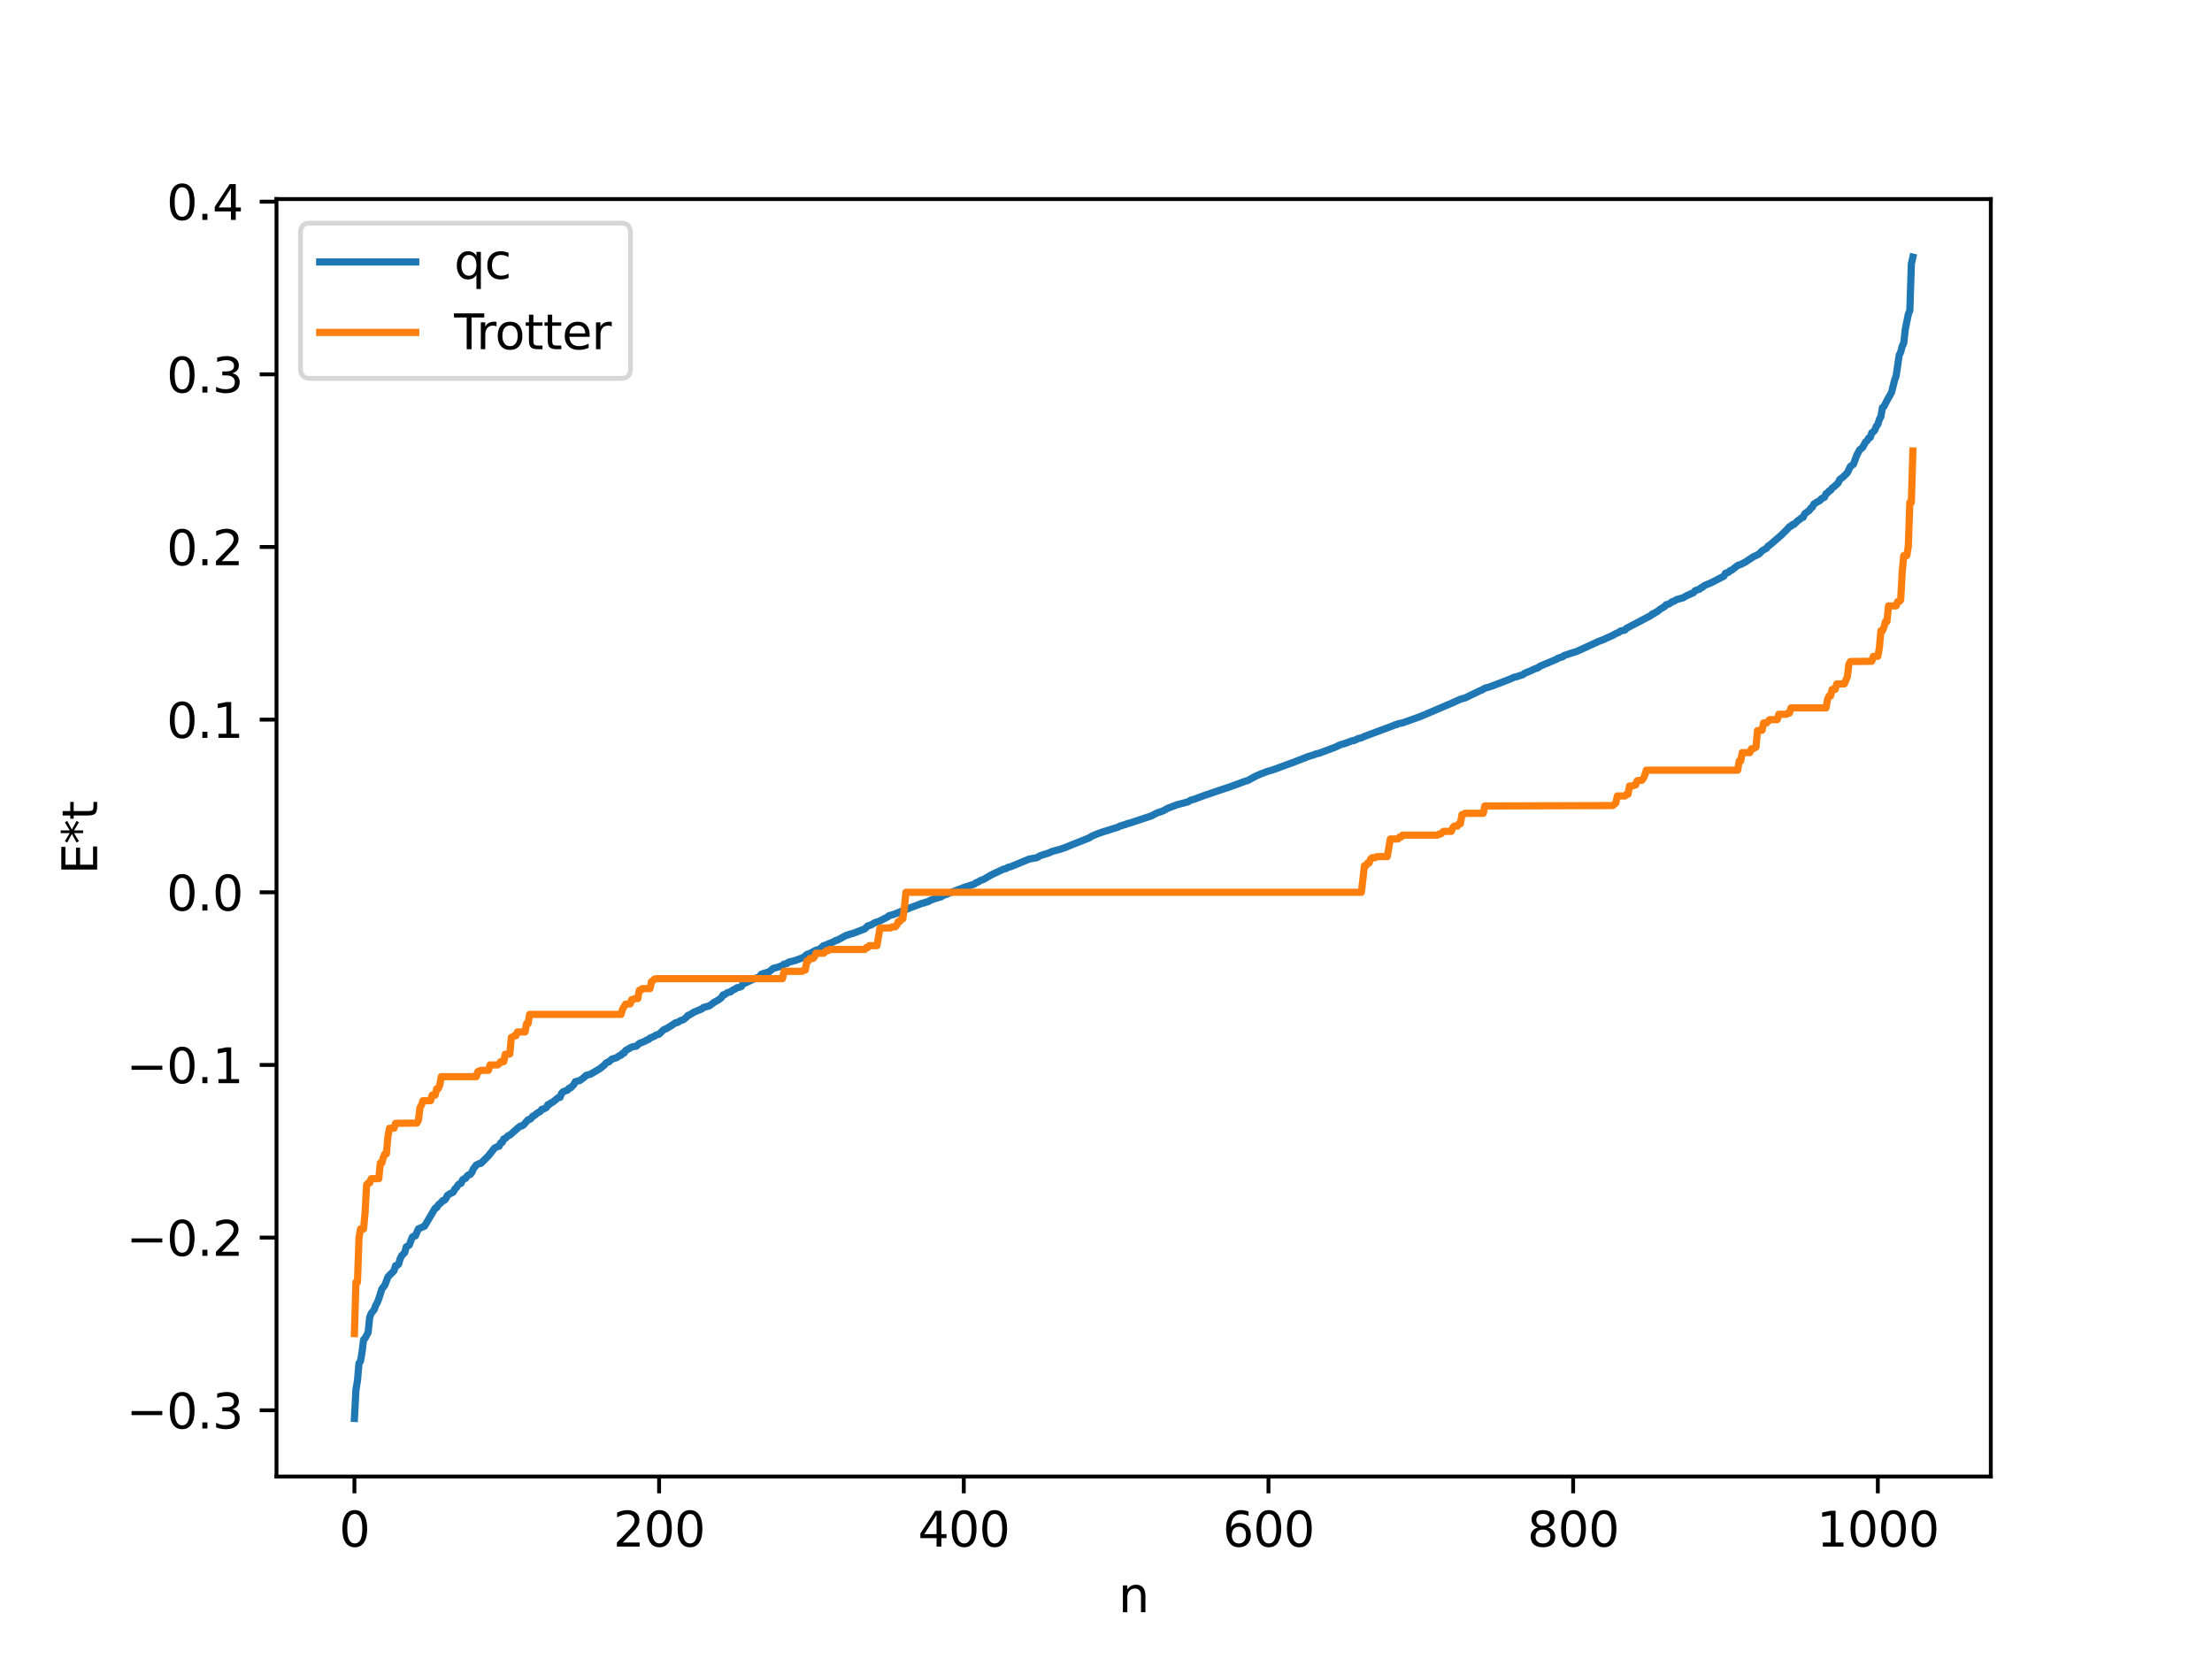 <?xml version="1.0" encoding="utf-8" standalone="no"?>
<!DOCTYPE svg PUBLIC "-//W3C//DTD SVG 1.1//EN"
  "http://www.w3.org/Graphics/SVG/1.1/DTD/svg11.dtd">
<svg xmlns:xlink="http://www.w3.org/1999/xlink" width="460.8pt" height="345.6pt" viewBox="0 0 460.8 345.6" xmlns="http://www.w3.org/2000/svg" version="1.1">
 <defs>
  <style type="text/css">*{stroke-linejoin: round; stroke-linecap: butt}</style>
 </defs>
 <g id="figure_1">
  <g id="patch_1">
   <path d="M 0 345.6 
L 460.8 345.6 
L 460.8 0 
L 0 0 
z
" style="fill: #ffffff"/>
  </g>
  <g id="axes_1">
   <g id="patch_2">
    <path d="M 57.6 307.584 
L 414.72 307.584 
L 414.72 41.472 
L 57.6 41.472 
z
" style="fill: #ffffff"/>
   </g>
   <g id="matplotlib.axis_1">
    <g id="xtick_1">
     <g id="line2d_1">
      <defs>
       <path id="m23eb85cfe8" d="M 0 0 
L 0 3.5 
" style="stroke: #000000; stroke-width: 0.8"/>
      </defs>
      <g>
       <use xlink:href="#m23eb85cfe8" x="73.833" y="307.584" style="stroke: #000000; stroke-width: 0.8"/>
      </g>
     </g>
     <g id="text_1">
      <!-- 0 -->
      <g transform="translate(70.651 322.182) scale(0.1 -0.1)">
       <defs>
        <path id="DejaVuSans-30" d="M 2034 4250 
Q 1547 4250 1301 3770 
Q 1056 3291 1056 2328 
Q 1056 1369 1301 889 
Q 1547 409 2034 409 
Q 2525 409 2770 889 
Q 3016 1369 3016 2328 
Q 3016 3291 2770 3770 
Q 2525 4250 2034 4250 
z
M 2034 4750 
Q 2819 4750 3233 4129 
Q 3647 3509 3647 2328 
Q 3647 1150 3233 529 
Q 2819 -91 2034 -91 
Q 1250 -91 836 529 
Q 422 1150 422 2328 
Q 422 3509 836 4129 
Q 1250 4750 2034 4750 
z
" transform="scale(0.016)"/>
       </defs>
       <use xlink:href="#DejaVuSans-30"/>
      </g>
     </g>
    </g>
    <g id="xtick_2">
     <g id="line2d_2">
      <g>
       <use xlink:href="#m23eb85cfe8" x="137.304" y="307.584" style="stroke: #000000; stroke-width: 0.8"/>
      </g>
     </g>
     <g id="text_2">
      <!-- 200 -->
      <g transform="translate(127.76 322.182) scale(0.1 -0.1)">
       <defs>
        <path id="DejaVuSans-32" d="M 1228 531 
L 3431 531 
L 3431 0 
L 469 0 
L 469 531 
Q 828 903 1448 1529 
Q 2069 2156 2228 2338 
Q 2531 2678 2651 2914 
Q 2772 3150 2772 3378 
Q 2772 3750 2511 3984 
Q 2250 4219 1831 4219 
Q 1534 4219 1204 4116 
Q 875 4013 500 3803 
L 500 4441 
Q 881 4594 1212 4672 
Q 1544 4750 1819 4750 
Q 2544 4750 2975 4387 
Q 3406 4025 3406 3419 
Q 3406 3131 3298 2873 
Q 3191 2616 2906 2266 
Q 2828 2175 2409 1742 
Q 1991 1309 1228 531 
z
" transform="scale(0.016)"/>
       </defs>
       <use xlink:href="#DejaVuSans-32"/>
       <use xlink:href="#DejaVuSans-30" x="63.623"/>
       <use xlink:href="#DejaVuSans-30" x="127.246"/>
      </g>
     </g>
    </g>
    <g id="xtick_3">
     <g id="line2d_3">
      <g>
       <use xlink:href="#m23eb85cfe8" x="200.775" y="307.584" style="stroke: #000000; stroke-width: 0.8"/>
      </g>
     </g>
     <g id="text_3">
      <!-- 400 -->
      <g transform="translate(191.231 322.182) scale(0.1 -0.1)">
       <defs>
        <path id="DejaVuSans-34" d="M 2419 4116 
L 825 1625 
L 2419 1625 
L 2419 4116 
z
M 2253 4666 
L 3047 4666 
L 3047 1625 
L 3713 1625 
L 3713 1100 
L 3047 1100 
L 3047 0 
L 2419 0 
L 2419 1100 
L 313 1100 
L 313 1709 
L 2253 4666 
z
" transform="scale(0.016)"/>
       </defs>
       <use xlink:href="#DejaVuSans-34"/>
       <use xlink:href="#DejaVuSans-30" x="63.623"/>
       <use xlink:href="#DejaVuSans-30" x="127.246"/>
      </g>
     </g>
    </g>
    <g id="xtick_4">
     <g id="line2d_4">
      <g>
       <use xlink:href="#m23eb85cfe8" x="264.246" y="307.584" style="stroke: #000000; stroke-width: 0.8"/>
      </g>
     </g>
     <g id="text_4">
      <!-- 600 -->
      <g transform="translate(254.702 322.182) scale(0.1 -0.1)">
       <defs>
        <path id="DejaVuSans-36" d="M 2113 2584 
Q 1688 2584 1439 2293 
Q 1191 2003 1191 1497 
Q 1191 994 1439 701 
Q 1688 409 2113 409 
Q 2538 409 2786 701 
Q 3034 994 3034 1497 
Q 3034 2003 2786 2293 
Q 2538 2584 2113 2584 
z
M 3366 4563 
L 3366 3988 
Q 3128 4100 2886 4159 
Q 2644 4219 2406 4219 
Q 1781 4219 1451 3797 
Q 1122 3375 1075 2522 
Q 1259 2794 1537 2939 
Q 1816 3084 2150 3084 
Q 2853 3084 3261 2657 
Q 3669 2231 3669 1497 
Q 3669 778 3244 343 
Q 2819 -91 2113 -91 
Q 1303 -91 875 529 
Q 447 1150 447 2328 
Q 447 3434 972 4092 
Q 1497 4750 2381 4750 
Q 2619 4750 2861 4703 
Q 3103 4656 3366 4563 
z
" transform="scale(0.016)"/>
       </defs>
       <use xlink:href="#DejaVuSans-36"/>
       <use xlink:href="#DejaVuSans-30" x="63.623"/>
       <use xlink:href="#DejaVuSans-30" x="127.246"/>
      </g>
     </g>
    </g>
    <g id="xtick_5">
     <g id="line2d_5">
      <g>
       <use xlink:href="#m23eb85cfe8" x="327.717" y="307.584" style="stroke: #000000; stroke-width: 0.8"/>
      </g>
     </g>
     <g id="text_5">
      <!-- 800 -->
      <g transform="translate(318.173 322.182) scale(0.1 -0.1)">
       <defs>
        <path id="DejaVuSans-38" d="M 2034 2216 
Q 1584 2216 1326 1975 
Q 1069 1734 1069 1313 
Q 1069 891 1326 650 
Q 1584 409 2034 409 
Q 2484 409 2743 651 
Q 3003 894 3003 1313 
Q 3003 1734 2745 1975 
Q 2488 2216 2034 2216 
z
M 1403 2484 
Q 997 2584 770 2862 
Q 544 3141 544 3541 
Q 544 4100 942 4425 
Q 1341 4750 2034 4750 
Q 2731 4750 3128 4425 
Q 3525 4100 3525 3541 
Q 3525 3141 3298 2862 
Q 3072 2584 2669 2484 
Q 3125 2378 3379 2068 
Q 3634 1759 3634 1313 
Q 3634 634 3220 271 
Q 2806 -91 2034 -91 
Q 1263 -91 848 271 
Q 434 634 434 1313 
Q 434 1759 690 2068 
Q 947 2378 1403 2484 
z
M 1172 3481 
Q 1172 3119 1398 2916 
Q 1625 2713 2034 2713 
Q 2441 2713 2670 2916 
Q 2900 3119 2900 3481 
Q 2900 3844 2670 4047 
Q 2441 4250 2034 4250 
Q 1625 4250 1398 4047 
Q 1172 3844 1172 3481 
z
" transform="scale(0.016)"/>
       </defs>
       <use xlink:href="#DejaVuSans-38"/>
       <use xlink:href="#DejaVuSans-30" x="63.623"/>
       <use xlink:href="#DejaVuSans-30" x="127.246"/>
      </g>
     </g>
    </g>
    <g id="xtick_6">
     <g id="line2d_6">
      <g>
       <use xlink:href="#m23eb85cfe8" x="391.188" y="307.584" style="stroke: #000000; stroke-width: 0.8"/>
      </g>
     </g>
     <g id="text_6">
      <!-- 1000 -->
      <g transform="translate(378.463 322.182) scale(0.1 -0.1)">
       <defs>
        <path id="DejaVuSans-31" d="M 794 531 
L 1825 531 
L 1825 4091 
L 703 3866 
L 703 4441 
L 1819 4666 
L 2450 4666 
L 2450 531 
L 3481 531 
L 3481 0 
L 794 0 
L 794 531 
z
" transform="scale(0.016)"/>
       </defs>
       <use xlink:href="#DejaVuSans-31"/>
       <use xlink:href="#DejaVuSans-30" x="63.623"/>
       <use xlink:href="#DejaVuSans-30" x="127.246"/>
       <use xlink:href="#DejaVuSans-30" x="190.869"/>
      </g>
     </g>
    </g>
    <g id="text_7">
     <!-- n -->
     <g transform="translate(232.991 335.861) scale(0.1 -0.1)">
      <defs>
       <path id="DejaVuSans-6e" d="M 3513 2113 
L 3513 0 
L 2938 0 
L 2938 2094 
Q 2938 2591 2744 2837 
Q 2550 3084 2163 3084 
Q 1697 3084 1428 2787 
Q 1159 2491 1159 1978 
L 1159 0 
L 581 0 
L 581 3500 
L 1159 3500 
L 1159 2956 
Q 1366 3272 1645 3428 
Q 1925 3584 2291 3584 
Q 2894 3584 3203 3211 
Q 3513 2838 3513 2113 
z
" transform="scale(0.016)"/>
      </defs>
      <use xlink:href="#DejaVuSans-6e"/>
     </g>
    </g>
   </g>
   <g id="matplotlib.axis_2">
    <g id="ytick_1">
     <g id="line2d_7">
      <defs>
       <path id="m3f8b0023ba" d="M 0 0 
L -3.5 0 
" style="stroke: #000000; stroke-width: 0.8"/>
      </defs>
      <g>
       <use xlink:href="#m3f8b0023ba" x="57.6" y="293.783" style="stroke: #000000; stroke-width: 0.8"/>
      </g>
     </g>
     <g id="text_8">
      <!-- −0.3 -->
      <g transform="translate(26.317 297.582) scale(0.1 -0.1)">
       <defs>
        <path id="DejaVuSans-2212" d="M 678 2272 
L 4684 2272 
L 4684 1741 
L 678 1741 
L 678 2272 
z
" transform="scale(0.016)"/>
        <path id="DejaVuSans-2e" d="M 684 794 
L 1344 794 
L 1344 0 
L 684 0 
L 684 794 
z
" transform="scale(0.016)"/>
        <path id="DejaVuSans-33" d="M 2597 2516 
Q 3050 2419 3304 2112 
Q 3559 1806 3559 1356 
Q 3559 666 3084 287 
Q 2609 -91 1734 -91 
Q 1441 -91 1130 -33 
Q 819 25 488 141 
L 488 750 
Q 750 597 1062 519 
Q 1375 441 1716 441 
Q 2309 441 2620 675 
Q 2931 909 2931 1356 
Q 2931 1769 2642 2001 
Q 2353 2234 1838 2234 
L 1294 2234 
L 1294 2753 
L 1863 2753 
Q 2328 2753 2575 2939 
Q 2822 3125 2822 3475 
Q 2822 3834 2567 4026 
Q 2313 4219 1838 4219 
Q 1578 4219 1281 4162 
Q 984 4106 628 3988 
L 628 4550 
Q 988 4650 1302 4700 
Q 1616 4750 1894 4750 
Q 2613 4750 3031 4423 
Q 3450 4097 3450 3541 
Q 3450 3153 3228 2886 
Q 3006 2619 2597 2516 
z
" transform="scale(0.016)"/>
       </defs>
       <use xlink:href="#DejaVuSans-2212"/>
       <use xlink:href="#DejaVuSans-30" x="83.789"/>
       <use xlink:href="#DejaVuSans-2e" x="147.412"/>
       <use xlink:href="#DejaVuSans-33" x="179.199"/>
      </g>
     </g>
    </g>
    <g id="ytick_2">
     <g id="line2d_8">
      <g>
       <use xlink:href="#m3f8b0023ba" x="57.6" y="257.815" style="stroke: #000000; stroke-width: 0.8"/>
      </g>
     </g>
     <g id="text_9">
      <!-- −0.2 -->
      <g transform="translate(26.317 261.615) scale(0.1 -0.1)">
       <use xlink:href="#DejaVuSans-2212"/>
       <use xlink:href="#DejaVuSans-30" x="83.789"/>
       <use xlink:href="#DejaVuSans-2e" x="147.412"/>
       <use xlink:href="#DejaVuSans-32" x="179.199"/>
      </g>
     </g>
    </g>
    <g id="ytick_3">
     <g id="line2d_9">
      <g>
       <use xlink:href="#m3f8b0023ba" x="57.6" y="221.848" style="stroke: #000000; stroke-width: 0.8"/>
      </g>
     </g>
     <g id="text_10">
      <!-- −0.1 -->
      <g transform="translate(26.317 225.647) scale(0.1 -0.1)">
       <use xlink:href="#DejaVuSans-2212"/>
       <use xlink:href="#DejaVuSans-30" x="83.789"/>
       <use xlink:href="#DejaVuSans-2e" x="147.412"/>
       <use xlink:href="#DejaVuSans-31" x="179.199"/>
      </g>
     </g>
    </g>
    <g id="ytick_4">
     <g id="line2d_10">
      <g>
       <use xlink:href="#m3f8b0023ba" x="57.6" y="185.881" style="stroke: #000000; stroke-width: 0.8"/>
      </g>
     </g>
     <g id="text_11">
      <!-- 0.0 -->
      <g transform="translate(34.697 189.68) scale(0.1 -0.1)">
       <use xlink:href="#DejaVuSans-30"/>
       <use xlink:href="#DejaVuSans-2e" x="63.623"/>
       <use xlink:href="#DejaVuSans-30" x="95.41"/>
      </g>
     </g>
    </g>
    <g id="ytick_5">
     <g id="line2d_11">
      <g>
       <use xlink:href="#m3f8b0023ba" x="57.6" y="149.914" style="stroke: #000000; stroke-width: 0.8"/>
      </g>
     </g>
     <g id="text_12">
      <!-- 0.1 -->
      <g transform="translate(34.697 153.713) scale(0.1 -0.1)">
       <use xlink:href="#DejaVuSans-30"/>
       <use xlink:href="#DejaVuSans-2e" x="63.623"/>
       <use xlink:href="#DejaVuSans-31" x="95.41"/>
      </g>
     </g>
    </g>
    <g id="ytick_6">
     <g id="line2d_12">
      <g>
       <use xlink:href="#m3f8b0023ba" x="57.6" y="113.947" style="stroke: #000000; stroke-width: 0.8"/>
      </g>
     </g>
     <g id="text_13">
      <!-- 0.2 -->
      <g transform="translate(34.697 117.746) scale(0.1 -0.1)">
       <use xlink:href="#DejaVuSans-30"/>
       <use xlink:href="#DejaVuSans-2e" x="63.623"/>
       <use xlink:href="#DejaVuSans-32" x="95.41"/>
      </g>
     </g>
    </g>
    <g id="ytick_7">
     <g id="line2d_13">
      <g>
       <use xlink:href="#m3f8b0023ba" x="57.6" y="77.98" style="stroke: #000000; stroke-width: 0.8"/>
      </g>
     </g>
     <g id="text_14">
      <!-- 0.3 -->
      <g transform="translate(34.697 81.779) scale(0.1 -0.1)">
       <use xlink:href="#DejaVuSans-30"/>
       <use xlink:href="#DejaVuSans-2e" x="63.623"/>
       <use xlink:href="#DejaVuSans-33" x="95.41"/>
      </g>
     </g>
    </g>
    <g id="ytick_8">
     <g id="line2d_14">
      <g>
       <use xlink:href="#m3f8b0023ba" x="57.6" y="42.012" style="stroke: #000000; stroke-width: 0.8"/>
      </g>
     </g>
     <g id="text_15">
      <!-- 0.4 -->
      <g transform="translate(34.697 45.812) scale(0.1 -0.1)">
       <use xlink:href="#DejaVuSans-30"/>
       <use xlink:href="#DejaVuSans-2e" x="63.623"/>
       <use xlink:href="#DejaVuSans-34" x="95.41"/>
      </g>
     </g>
    </g>
    <g id="text_16">
     <!-- E*t -->
     <g transform="translate(20.238 182.148) rotate(-90) scale(0.1 -0.1)">
      <defs>
       <path id="DejaVuSans-45" d="M 628 4666 
L 3578 4666 
L 3578 4134 
L 1259 4134 
L 1259 2753 
L 3481 2753 
L 3481 2222 
L 1259 2222 
L 1259 531 
L 3634 531 
L 3634 0 
L 628 0 
L 628 4666 
z
" transform="scale(0.016)"/>
       <path id="DejaVuSans-2a" d="M 3009 3897 
L 1888 3291 
L 3009 2681 
L 2828 2375 
L 1778 3009 
L 1778 1831 
L 1422 1831 
L 1422 3009 
L 372 2375 
L 191 2681 
L 1313 3291 
L 191 3897 
L 372 4206 
L 1422 3572 
L 1422 4750 
L 1778 4750 
L 1778 3572 
L 2828 4206 
L 3009 3897 
z
" transform="scale(0.016)"/>
       <path id="DejaVuSans-74" d="M 1172 4494 
L 1172 3500 
L 2356 3500 
L 2356 3053 
L 1172 3053 
L 1172 1153 
Q 1172 725 1289 603 
Q 1406 481 1766 481 
L 2356 481 
L 2356 0 
L 1766 0 
Q 1100 0 847 248 
Q 594 497 594 1153 
L 594 3053 
L 172 3053 
L 172 3500 
L 594 3500 
L 594 4494 
L 1172 4494 
z
" transform="scale(0.016)"/>
      </defs>
      <use xlink:href="#DejaVuSans-45"/>
      <use xlink:href="#DejaVuSans-2a" x="63.184"/>
      <use xlink:href="#DejaVuSans-74" x="113.184"/>
     </g>
    </g>
   </g>
   <g id="line2d_15">
    <path d="M 73.833 295.488 
L 74.15 289.513 
L 74.467 287.626 
L 74.785 283.973 
L 75.102 283.54 
L 75.42 281.687 
L 75.737 279.095 
L 76.054 278.782 
L 76.689 277.579 
L 77.006 274.459 
L 77.324 273.608 
L 77.958 272.81 
L 78.276 271.906 
L 78.593 271.364 
L 78.91 270.562 
L 79.545 268.535 
L 80.18 267.706 
L 80.815 266.005 
L 82.084 264.71 
L 82.401 263.65 
L 82.719 263.617 
L 83.036 263.352 
L 83.353 262.237 
L 83.671 261.577 
L 84.305 260.949 
L 84.623 259.762 
L 85.258 259.372 
L 85.892 257.709 
L 86.21 257.504 
L 86.527 257.458 
L 87.162 255.988 
L 88.431 255.436 
L 90.653 251.679 
L 90.97 251.578 
L 91.287 251.028 
L 91.922 250.493 
L 92.239 250.087 
L 92.557 250.068 
L 92.874 249.708 
L 93.191 249.04 
L 93.826 248.608 
L 94.143 248.503 
L 94.461 248.281 
L 94.778 247.644 
L 95.096 247.394 
L 95.413 246.848 
L 95.73 246.605 
L 96.048 246.51 
L 96.365 245.775 
L 96.682 245.544 
L 97 245.473 
L 97.317 244.966 
L 97.634 244.731 
L 97.952 244.665 
L 98.269 244.279 
L 98.586 243.541 
L 99.221 242.685 
L 99.856 242.381 
L 100.173 242.351 
L 101.76 240.772 
L 103.029 239.157 
L 103.664 238.848 
L 103.981 238.772 
L 104.299 238.091 
L 104.616 237.984 
L 104.934 237.261 
L 105.251 237.165 
L 105.886 236.563 
L 106.203 236.471 
L 108.107 234.79 
L 108.424 234.576 
L 108.742 234.541 
L 109.059 234.337 
L 110.011 233.258 
L 110.329 233.207 
L 110.646 232.97 
L 110.963 232.534 
L 111.281 232.407 
L 111.915 231.882 
L 112.55 231.532 
L 112.867 231.091 
L 113.185 231.055 
L 113.82 230.727 
L 114.137 230.109 
L 114.454 230.063 
L 114.772 229.736 
L 115.089 229.645 
L 116.358 228.606 
L 116.676 228.586 
L 116.993 227.737 
L 117.31 227.433 
L 118.262 227.068 
L 118.58 226.669 
L 118.897 226.596 
L 119.532 225.946 
L 119.849 225.334 
L 120.801 225.084 
L 121.753 224.378 
L 122.071 224.037 
L 123.023 223.768 
L 124.927 222.652 
L 125.879 221.9 
L 126.196 221.503 
L 126.514 221.284 
L 126.831 221.214 
L 127.466 220.627 
L 128.418 220.353 
L 129.053 219.911 
L 129.37 219.831 
L 129.687 219.427 
L 130.005 219.377 
L 130.322 218.852 
L 130.957 218.498 
L 131.591 218.119 
L 132.226 217.978 
L 132.543 217.949 
L 133.178 217.373 
L 134.448 216.864 
L 134.765 216.631 
L 135.082 216.561 
L 135.4 216.258 
L 136.352 215.849 
L 136.669 215.607 
L 137.304 215.431 
L 138.256 214.508 
L 138.891 214.244 
L 139.843 213.664 
L 140.477 213.221 
L 140.795 213.03 
L 141.112 213.021 
L 141.747 212.62 
L 142.381 212.411 
L 143.016 211.887 
L 143.334 211.514 
L 143.651 211.426 
L 144.603 210.826 
L 145.872 210.306 
L 146.19 210.192 
L 146.507 209.893 
L 147.777 209.534 
L 148.729 208.83 
L 149.681 208.287 
L 150.315 207.798 
L 150.633 207.255 
L 150.95 207.206 
L 151.585 206.763 
L 152.22 206.62 
L 152.537 206.32 
L 153.172 206.013 
L 153.489 205.781 
L 154.124 205.633 
L 154.441 205.497 
L 154.758 205.009 
L 156.662 204.112 
L 157.297 203.852 
L 158.249 203.468 
L 158.567 202.97 
L 159.201 202.735 
L 160.153 202.486 
L 161.105 201.719 
L 161.74 201.574 
L 162.375 201.373 
L 163.01 201.11 
L 163.327 200.841 
L 163.962 200.707 
L 164.279 200.431 
L 165.548 200.134 
L 167.453 199.416 
L 168.087 198.831 
L 168.722 198.62 
L 169.991 197.934 
L 170.626 197.818 
L 171.578 196.994 
L 171.896 196.939 
L 172.53 196.639 
L 173.8 196.113 
L 174.117 195.901 
L 174.434 195.859 
L 176.339 194.819 
L 176.656 194.776 
L 176.973 194.619 
L 177.608 194.474 
L 180.147 193.502 
L 180.781 192.874 
L 181.416 192.699 
L 182.368 192.143 
L 183.003 191.992 
L 184.907 191.013 
L 185.224 190.747 
L 186.177 190.493 
L 189.35 189.21 
L 189.985 188.969 
L 192.206 188.134 
L 192.524 188.104 
L 192.841 187.931 
L 193.158 187.908 
L 193.793 187.566 
L 194.745 187.206 
L 195.697 186.913 
L 196.015 186.844 
L 196.649 186.431 
L 196.967 186.385 
L 197.919 185.982 
L 199.823 185.257 
L 200.775 184.882 
L 202.996 184.161 
L 203.314 183.881 
L 203.631 183.81 
L 204.266 183.416 
L 204.9 183.203 
L 206.487 182.262 
L 209.026 181.061 
L 209.661 180.913 
L 209.978 180.677 
L 210.613 180.531 
L 214.421 178.952 
L 216.008 178.663 
L 216.643 178.276 
L 218.547 177.668 
L 219.181 177.368 
L 220.768 176.936 
L 221.72 176.621 
L 223.942 175.725 
L 226.798 174.594 
L 227.433 174.204 
L 228.385 173.791 
L 229.654 173.326 
L 232.193 172.532 
L 232.828 172.34 
L 233.462 172.013 
L 233.78 171.985 
L 234.097 171.822 
L 234.415 171.791 
L 234.732 171.615 
L 235.367 171.456 
L 239.81 169.985 
L 241.079 169.326 
L 241.714 169.127 
L 242.348 168.898 
L 243.3 168.366 
L 245.205 167.641 
L 247.426 167.064 
L 248.061 166.686 
L 248.696 166.52 
L 251.234 165.581 
L 251.869 165.386 
L 254.408 164.507 
L 255.995 163.993 
L 257.264 163.534 
L 257.899 163.3 
L 259.486 162.706 
L 259.803 162.655 
L 261.707 161.627 
L 262.659 161.22 
L 263.929 160.729 
L 265.198 160.363 
L 268.372 159.19 
L 269.324 158.855 
L 272.497 157.611 
L 273.767 157.22 
L 274.084 157.065 
L 274.719 156.937 
L 278.21 155.632 
L 279.162 155.168 
L 280.114 154.893 
L 281.7 154.312 
L 282.018 154.292 
L 282.97 153.852 
L 283.605 153.705 
L 284.239 153.404 
L 290.269 151.159 
L 290.586 150.988 
L 290.904 150.969 
L 291.221 150.772 
L 292.173 150.591 
L 295.664 149.348 
L 296.299 149.086 
L 297.251 148.684 
L 302.646 146.379 
L 304.233 145.653 
L 305.185 145.402 
L 306.137 144.934 
L 306.772 144.625 
L 308.358 143.866 
L 308.676 143.76 
L 309.31 143.367 
L 310.262 143.113 
L 311.532 142.642 
L 314.705 141.417 
L 315.34 141.109 
L 315.975 140.963 
L 316.61 140.748 
L 317.244 140.551 
L 317.562 140.277 
L 318.831 139.761 
L 319.783 139.311 
L 320.418 139.111 
L 320.735 138.817 
L 324.226 137.347 
L 324.543 137.133 
L 325.178 136.915 
L 325.496 136.841 
L 325.813 136.564 
L 327.717 135.928 
L 328.352 135.756 
L 333.112 133.577 
L 334.064 133.231 
L 334.699 132.917 
L 335.968 132.362 
L 336.603 131.986 
L 337.238 131.73 
L 337.555 131.469 
L 338.507 131.248 
L 338.824 130.889 
L 343.902 128.229 
L 344.22 127.888 
L 344.537 127.844 
L 344.854 127.574 
L 345.172 127.459 
L 345.806 126.928 
L 346.758 126.362 
L 347.076 125.981 
L 347.71 125.807 
L 348.345 125.339 
L 348.662 125.282 
L 349.297 124.897 
L 350.567 124.551 
L 351.519 124.005 
L 351.836 123.912 
L 352.153 123.699 
L 352.471 123.635 
L 352.788 123.454 
L 353.105 123.061 
L 353.74 122.828 
L 354.058 122.73 
L 354.375 122.421 
L 354.692 122.325 
L 355.01 121.996 
L 356.596 121.339 
L 359.135 120.017 
L 359.453 119.403 
L 360.087 119.215 
L 360.405 118.869 
L 360.722 118.793 
L 361.991 117.792 
L 362.626 117.581 
L 363.578 117.098 
L 365.165 116.032 
L 366.434 115.413 
L 367.069 114.75 
L 368.021 114.199 
L 368.339 113.745 
L 368.656 113.568 
L 369.291 113.025 
L 371.195 111.366 
L 372.464 110.1 
L 372.781 109.698 
L 373.099 109.624 
L 373.416 109.266 
L 373.734 109.245 
L 374.368 108.599 
L 375.003 108.122 
L 375.32 107.867 
L 375.638 107.76 
L 375.955 107.022 
L 376.59 106.56 
L 376.907 106.34 
L 377.224 105.852 
L 377.542 105.653 
L 377.859 105.006 
L 378.494 104.6 
L 379.129 104.27 
L 379.446 103.88 
L 380.081 103.585 
L 380.398 102.834 
L 380.715 102.682 
L 381.033 102.279 
L 381.35 102.134 
L 381.667 101.664 
L 381.985 101.467 
L 382.62 100.899 
L 382.937 100.569 
L 383.254 99.89 
L 383.889 99.419 
L 384.841 98.482 
L 385.476 97.165 
L 386.11 96.723 
L 386.745 94.958 
L 387.38 93.725 
L 388.015 93.218 
L 388.649 92.05 
L 388.967 91.795 
L 389.284 91.265 
L 389.601 91.144 
L 389.919 90.152 
L 390.236 89.967 
L 390.553 89.618 
L 390.871 88.795 
L 391.188 88.418 
L 391.505 87.353 
L 391.823 86.81 
L 392.14 84.918 
L 392.458 84.679 
L 393.092 83.442 
L 394.044 81.735 
L 394.679 79.178 
L 394.996 78.35 
L 395.631 73.984 
L 395.948 73.351 
L 396.266 72.127 
L 396.583 71.489 
L 396.9 68.641 
L 397.535 65.462 
L 397.853 64.685 
L 398.17 54.968 
L 398.487 53.568 
L 398.487 53.568 
" clip-path="url(#p5214c6c906)" style="fill: none; stroke: #1f77b4; stroke-width: 1.5; stroke-linecap: square"/>
   </g>
   <g id="line2d_16">
    <path d="M 73.833 277.82 
L 74.15 267.092 
L 74.467 267.092 
L 74.785 257.922 
L 75.102 256.017 
L 75.737 256.017 
L 76.054 252.585 
L 76.372 246.793 
L 76.689 246.438 
L 77.006 246.438 
L 77.324 245.541 
L 78.91 245.541 
L 79.228 242.274 
L 79.545 242.274 
L 79.862 241.091 
L 80.18 240.36 
L 80.497 240.36 
L 80.815 236.746 
L 81.132 235.045 
L 82.084 235.016 
L 82.401 234.009 
L 86.844 233.952 
L 87.162 233.401 
L 87.479 230.783 
L 87.796 230.204 
L 88.114 229.297 
L 89.7 229.297 
L 90.018 228.139 
L 90.653 228.139 
L 90.97 226.794 
L 91.287 226.794 
L 91.605 226.093 
L 91.922 224.29 
L 99.221 224.29 
L 99.539 223.216 
L 99.856 223.216 
L 100.173 222.962 
L 101.76 222.962 
L 102.077 221.848 
L 103.664 221.848 
L 103.981 221.597 
L 104.299 221.163 
L 104.934 221.163 
L 105.251 219.636 
L 106.203 219.559 
L 106.52 216.113 
L 107.155 215.773 
L 107.472 215.773 
L 107.79 214.979 
L 109.377 214.979 
L 109.694 213.238 
L 110.011 213.238 
L 110.329 211.314 
L 129.37 211.314 
L 129.687 210.22 
L 130.322 209.192 
L 131.274 209.127 
L 131.591 208.232 
L 131.909 208.232 
L 132.226 208.028 
L 132.861 208.028 
L 133.178 206.306 
L 133.496 206.306 
L 133.813 205.946 
L 135.4 205.946 
L 135.717 204.478 
L 136.034 204.28 
L 136.352 203.948 
L 136.986 203.865 
L 163.01 203.865 
L 163.327 202.341 
L 167.135 202.341 
L 167.453 202.062 
L 167.77 202.062 
L 168.087 200.177 
L 168.405 200.177 
L 168.722 199.673 
L 169.357 199.673 
L 169.674 199.348 
L 169.991 198.57 
L 171.578 198.57 
L 172.213 198.022 
L 172.53 198.022 
L 172.848 197.789 
L 180.147 197.789 
L 180.464 197.388 
L 180.781 197.388 
L 181.099 196.996 
L 182.686 196.996 
L 183.32 193.33 
L 185.542 193.297 
L 185.859 193.085 
L 186.494 193.085 
L 186.811 192.763 
L 187.129 191.957 
L 187.446 191.957 
L 187.763 191.411 
L 188.081 191.411 
L 188.398 189.132 
L 188.715 185.881 
L 283.605 185.881 
L 284.239 180.351 
L 284.557 180.351 
L 284.874 179.805 
L 285.191 179.805 
L 285.509 178.999 
L 285.826 178.678 
L 286.461 178.678 
L 286.778 178.465 
L 289 178.432 
L 289.634 174.767 
L 291.221 174.767 
L 291.539 174.374 
L 291.856 174.374 
L 292.173 173.973 
L 299.472 173.973 
L 299.79 173.74 
L 300.107 173.74 
L 300.742 173.192 
L 302.329 173.192 
L 302.646 172.414 
L 302.963 172.089 
L 303.598 172.089 
L 303.915 171.586 
L 304.233 171.586 
L 304.55 169.7 
L 304.867 169.7 
L 305.185 169.421 
L 308.993 169.421 
L 309.31 167.898 
L 335.968 167.814 
L 336.603 167.284 
L 336.92 165.816 
L 338.507 165.816 
L 338.824 165.456 
L 339.142 165.456 
L 339.459 163.734 
L 340.094 163.734 
L 340.411 163.53 
L 340.729 163.53 
L 341.046 162.636 
L 341.681 162.57 
L 341.998 162.57 
L 342.315 162.172 
L 342.633 161.542 
L 342.95 160.449 
L 361.991 160.448 
L 362.309 158.525 
L 362.626 158.525 
L 362.943 156.783 
L 364.53 156.783 
L 364.848 155.99 
L 365.165 155.99 
L 365.8 155.649 
L 366.117 152.203 
L 367.069 152.126 
L 367.386 150.599 
L 368.021 150.599 
L 368.656 149.914 
L 370.243 149.914 
L 370.56 148.801 
L 372.147 148.801 
L 372.464 148.546 
L 372.781 148.546 
L 373.099 147.472 
L 380.398 147.472 
L 380.715 145.669 
L 381.033 144.969 
L 381.35 144.969 
L 381.667 143.623 
L 382.302 143.623 
L 382.62 142.465 
L 384.206 142.465 
L 384.841 140.98 
L 385.158 138.361 
L 385.476 137.81 
L 389.919 137.753 
L 390.236 136.746 
L 391.188 136.717 
L 391.505 135.016 
L 391.823 131.402 
L 392.14 131.402 
L 392.458 130.672 
L 392.775 129.489 
L 393.092 129.489 
L 393.41 126.221 
L 394.996 126.221 
L 395.314 125.325 
L 395.631 125.325 
L 395.948 124.969 
L 396.266 119.177 
L 396.583 115.745 
L 397.218 115.745 
L 397.535 113.841 
L 397.853 104.67 
L 398.17 104.67 
L 398.487 93.942 
L 398.487 93.942 
" clip-path="url(#p5214c6c906)" style="fill: none; stroke: #ff7f0e; stroke-width: 1.5; stroke-linecap: square"/>
   </g>
   <g id="patch_3">
    <path d="M 57.6 307.584 
L 57.6 41.472 
" style="fill: none; stroke: #000000; stroke-width: 0.8; stroke-linejoin: miter; stroke-linecap: square"/>
   </g>
   <g id="patch_4">
    <path d="M 414.72 307.584 
L 414.72 41.472 
" style="fill: none; stroke: #000000; stroke-width: 0.8; stroke-linejoin: miter; stroke-linecap: square"/>
   </g>
   <g id="patch_5">
    <path d="M 57.6 307.584 
L 414.72 307.584 
" style="fill: none; stroke: #000000; stroke-width: 0.8; stroke-linejoin: miter; stroke-linecap: square"/>
   </g>
   <g id="patch_6">
    <path d="M 57.6 41.472 
L 414.72 41.472 
" style="fill: none; stroke: #000000; stroke-width: 0.8; stroke-linejoin: miter; stroke-linecap: square"/>
   </g>
   <g id="legend_1">
    <g id="patch_7">
     <path d="M 64.6 78.828 
L 129.342 78.828 
Q 131.342 78.828 131.342 76.828 
L 131.342 48.472 
Q 131.342 46.472 129.342 46.472 
L 64.6 46.472 
Q 62.6 46.472 62.6 48.472 
L 62.6 76.828 
Q 62.6 78.828 64.6 78.828 
z
" style="fill: #ffffff; opacity: 0.8; stroke: #cccccc; stroke-linejoin: miter"/>
    </g>
    <g id="line2d_17">
     <path d="M 66.6 54.57 
L 76.6 54.57 
L 86.6 54.57 
" style="fill: none; stroke: #1f77b4; stroke-width: 1.5; stroke-linecap: square"/>
    </g>
    <g id="text_17">
     <!-- qc -->
     <g transform="translate(94.6 58.07) scale(0.1 -0.1)">
      <defs>
       <path id="DejaVuSans-71" d="M 947 1747 
Q 947 1113 1208 752 
Q 1469 391 1925 391 
Q 2381 391 2643 752 
Q 2906 1113 2906 1747 
Q 2906 2381 2643 2742 
Q 2381 3103 1925 3103 
Q 1469 3103 1208 2742 
Q 947 2381 947 1747 
z
M 2906 525 
Q 2725 213 2448 61 
Q 2172 -91 1784 -91 
Q 1150 -91 751 415 
Q 353 922 353 1747 
Q 353 2572 751 3078 
Q 1150 3584 1784 3584 
Q 2172 3584 2448 3432 
Q 2725 3281 2906 2969 
L 2906 3500 
L 3481 3500 
L 3481 -1331 
L 2906 -1331 
L 2906 525 
z
" transform="scale(0.016)"/>
       <path id="DejaVuSans-63" d="M 3122 3366 
L 3122 2828 
Q 2878 2963 2633 3030 
Q 2388 3097 2138 3097 
Q 1578 3097 1268 2742 
Q 959 2388 959 1747 
Q 959 1106 1268 751 
Q 1578 397 2138 397 
Q 2388 397 2633 464 
Q 2878 531 3122 666 
L 3122 134 
Q 2881 22 2623 -34 
Q 2366 -91 2075 -91 
Q 1284 -91 818 406 
Q 353 903 353 1747 
Q 353 2603 823 3093 
Q 1294 3584 2113 3584 
Q 2378 3584 2631 3529 
Q 2884 3475 3122 3366 
z
" transform="scale(0.016)"/>
      </defs>
      <use xlink:href="#DejaVuSans-71"/>
      <use xlink:href="#DejaVuSans-63" x="63.477"/>
     </g>
    </g>
    <g id="line2d_18">
     <path d="M 66.6 69.249 
L 76.6 69.249 
L 86.6 69.249 
" style="fill: none; stroke: #ff7f0e; stroke-width: 1.5; stroke-linecap: square"/>
    </g>
    <g id="text_18">
     <!-- Trotter -->
     <g transform="translate(94.6 72.749) scale(0.1 -0.1)">
      <defs>
       <path id="DejaVuSans-54" d="M -19 4666 
L 3928 4666 
L 3928 4134 
L 2272 4134 
L 2272 0 
L 1638 0 
L 1638 4134 
L -19 4134 
L -19 4666 
z
" transform="scale(0.016)"/>
       <path id="DejaVuSans-72" d="M 2631 2963 
Q 2534 3019 2420 3045 
Q 2306 3072 2169 3072 
Q 1681 3072 1420 2755 
Q 1159 2438 1159 1844 
L 1159 0 
L 581 0 
L 581 3500 
L 1159 3500 
L 1159 2956 
Q 1341 3275 1631 3429 
Q 1922 3584 2338 3584 
Q 2397 3584 2469 3576 
Q 2541 3569 2628 3553 
L 2631 2963 
z
" transform="scale(0.016)"/>
       <path id="DejaVuSans-6f" d="M 1959 3097 
Q 1497 3097 1228 2736 
Q 959 2375 959 1747 
Q 959 1119 1226 758 
Q 1494 397 1959 397 
Q 2419 397 2687 759 
Q 2956 1122 2956 1747 
Q 2956 2369 2687 2733 
Q 2419 3097 1959 3097 
z
M 1959 3584 
Q 2709 3584 3137 3096 
Q 3566 2609 3566 1747 
Q 3566 888 3137 398 
Q 2709 -91 1959 -91 
Q 1206 -91 779 398 
Q 353 888 353 1747 
Q 353 2609 779 3096 
Q 1206 3584 1959 3584 
z
" transform="scale(0.016)"/>
       <path id="DejaVuSans-65" d="M 3597 1894 
L 3597 1613 
L 953 1613 
Q 991 1019 1311 708 
Q 1631 397 2203 397 
Q 2534 397 2845 478 
Q 3156 559 3463 722 
L 3463 178 
Q 3153 47 2828 -22 
Q 2503 -91 2169 -91 
Q 1331 -91 842 396 
Q 353 884 353 1716 
Q 353 2575 817 3079 
Q 1281 3584 2069 3584 
Q 2775 3584 3186 3129 
Q 3597 2675 3597 1894 
z
M 3022 2063 
Q 3016 2534 2758 2815 
Q 2500 3097 2075 3097 
Q 1594 3097 1305 2825 
Q 1016 2553 972 2059 
L 3022 2063 
z
" transform="scale(0.016)"/>
      </defs>
      <use xlink:href="#DejaVuSans-54"/>
      <use xlink:href="#DejaVuSans-72" x="46.334"/>
      <use xlink:href="#DejaVuSans-6f" x="85.197"/>
      <use xlink:href="#DejaVuSans-74" x="146.379"/>
      <use xlink:href="#DejaVuSans-74" x="185.588"/>
      <use xlink:href="#DejaVuSans-65" x="224.797"/>
      <use xlink:href="#DejaVuSans-72" x="286.32"/>
     </g>
    </g>
   </g>
  </g>
 </g>
 <defs>
  <clipPath id="p5214c6c906">
   <rect x="57.6" y="41.472" width="357.12" height="266.112"/>
  </clipPath>
 </defs>
</svg>
